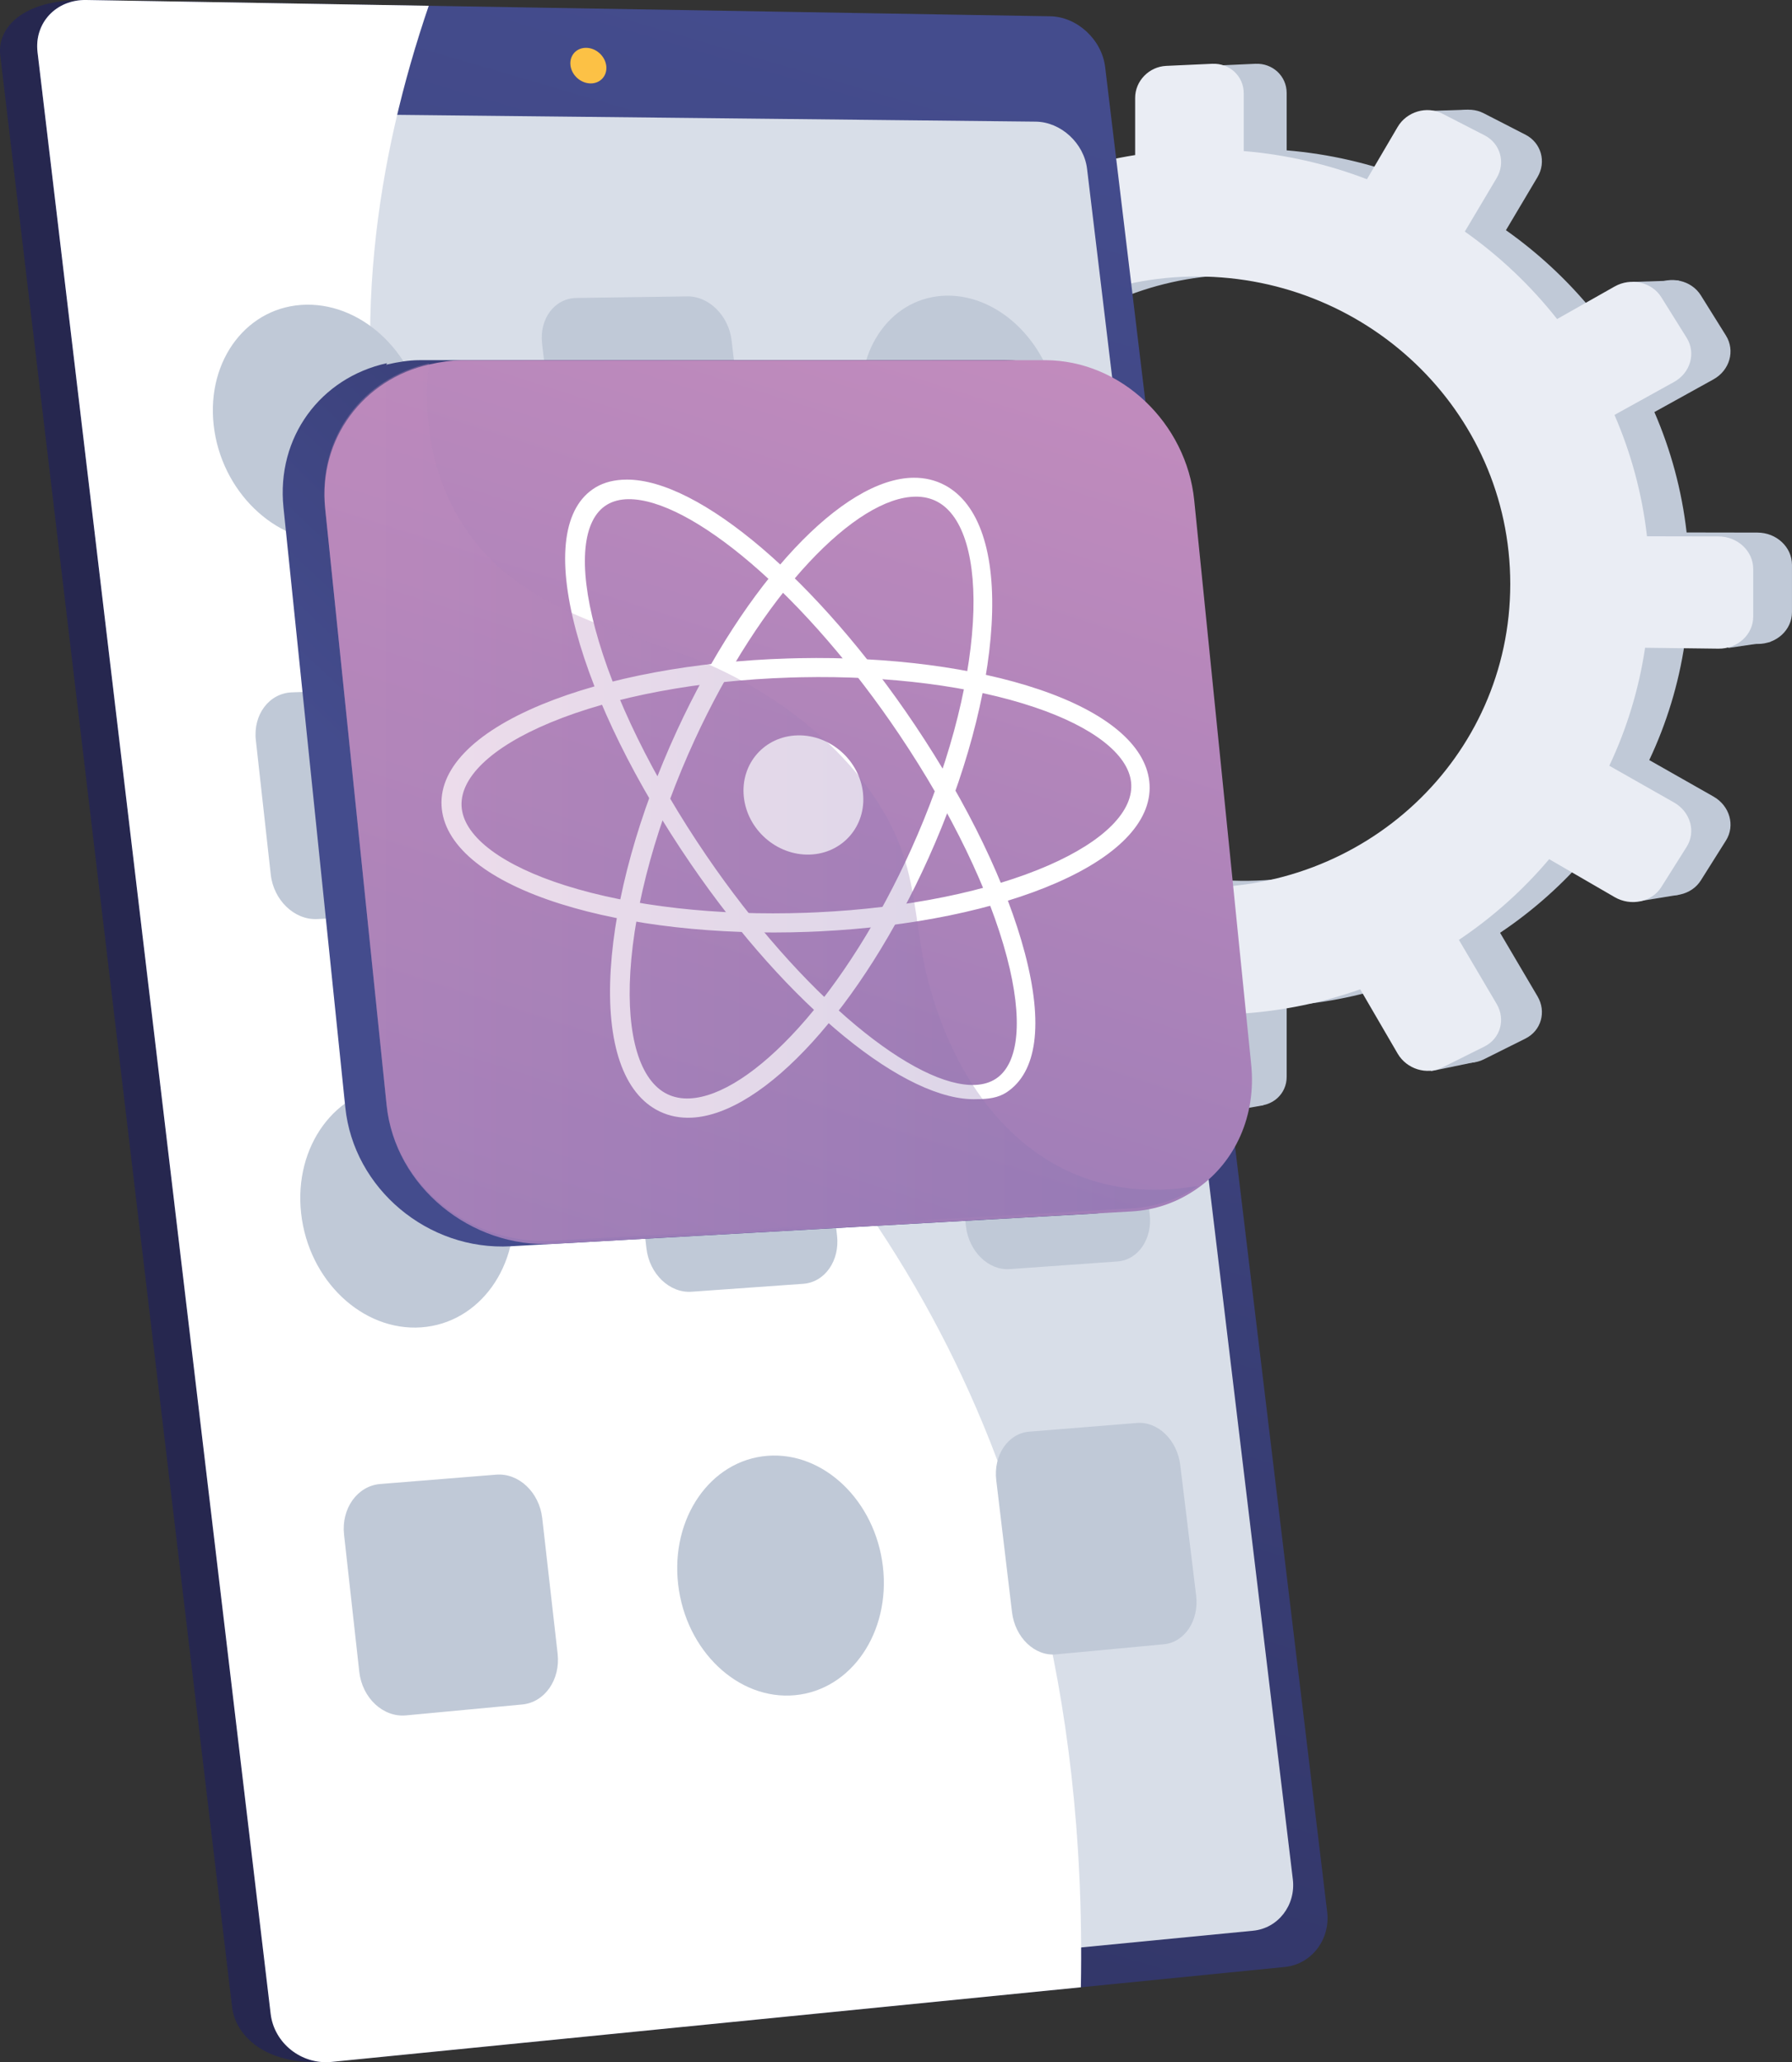 <?xml version="1.0" encoding="UTF-8"?>
<svg xmlns="http://www.w3.org/2000/svg" xmlns:xlink="http://www.w3.org/1999/xlink" viewBox="0 0 2127.25 2447.41">
  <rect x="0" y="0" width="2127.25" height="2447.41" fill="#333333" stroke="none"/>
  <defs>
    <style>
      .cls-1 {
        fill: url(#linear-gradient-2);
      }

      .cls-2 {
        fill: #fff;
      }

      .cls-3 {
        fill: #c0c9d7;
      }

      .cls-4 {
        isolation: isolate;
      }

      .cls-5 {
        mix-blend-mode: soft-light;
      }

      .cls-6 {
        fill: #d8dee8;
      }

      .cls-7 {
        fill: url(#linear-gradient-5);
      }

      .cls-8 {
        fill: url(#linear-gradient-6);
        mix-blend-mode: multiply;
        opacity: .3;
      }

      .cls-9 {
        fill: #eaedf4;
      }

      .cls-10 {
        fill: url(#linear-gradient-3);
      }

      .cls-11 {
        fill: url(#linear-gradient);
      }

      .cls-12 {
        fill: url(#linear-gradient-4);
      }
    </style>
    <linearGradient id="linear-gradient" x1="436.38" y1="1167.3" x2="6.18" y2="1214.24" gradientTransform="translate(312.71)" gradientUnits="userSpaceOnUse">
      <stop offset="0" stop-color="#444c8d"/>
      <stop offset="1" stop-color="#26274f"/>
    </linearGradient>
    <linearGradient id="linear-gradient-2" x1="815.44" y1="82.88" x2="-248.34" y2="3704.42" xlink:href="#linear-gradient"/>
    <linearGradient id="linear-gradient-3" x1="416.82" y1="-6.32" x2="-833.41" y2="3379.71" gradientTransform="translate(312.71)" gradientUnits="userSpaceOnUse">
      <stop offset="0" stop-color="#fcc345"/>
      <stop offset="1" stop-color="#ee7058"/>
    </linearGradient>
    <linearGradient id="linear-gradient-4" x1="680.29" y1="1155.48" x2="1650.57" y2="127.35" gradientTransform="matrix(1, 0, 0, 1, 0, 0)" xlink:href="#linear-gradient"/>
    <linearGradient id="linear-gradient-5" x1="1209.15" y1="75.36" x2="494.87" y2="2320.24" gradientUnits="userSpaceOnUse">
      <stop offset="0" stop-color="#cc90bf"/>
      <stop offset="1" stop-color="#7c6fb1"/>
    </linearGradient>
    <linearGradient id="linear-gradient-6" x1="384.97" y1="952.03" x2="1421.66" y2="952.03" xlink:href="#linear-gradient-5"/>
  </defs>
  <g class="cls-4">
    <g id="katman_2" data-name="katman 2">
      <g id="katman_1" data-name="katman 1">
        <g>
          <g>
            <path class="cls-3" d="M866.7,664.32v50.42c0,18.96,14.88,34.51,33.29,34.74l71.43,.89c6.12,45.07,18.25,88.35,35.57,129l-63.98,36.2c-16.07,9.09-21.57,30.04-12.3,46.83l24.71,44.79c9.32,16.89,30.02,23.34,46.26,14.36l66.16-36.61c26.89,35.96,58.51,68.47,94.01,96.57l-39.67,67.58c-9.59,16.33-3.9,38.08,12.73,48.63l44.46,28.21c16.81,10.67,38.37,6.04,48.14-10.38l40.87-68.74c40.94,18.82,84.92,32.65,131.16,40.55v83.43c0,19.87,16.35,36.95,36.57,38.16l54.13,3.24c20.49,1.22,37.14-14.06,37.14-34.15v-84.35c47.64-3.36,93.67-13.1,137.17-28.44l44.05,75.66c10.62,18.24,34.2,25.59,52.71,16.36l49.5-24.69c18.72-9.34,25.15-31.84,14.32-50.2l-44.41-75.34c39.72-26.62,75.52-58.61,106.3-95.01l77.03,44.67c19.2,11.13,43.84,5.85,55-11.86l29.77-47.26c11.23-17.83,4.56-41.27-14.86-52.29l-76.16-43.23c20.45-43.29,34.84-89.92,42.12-138.9l86.29,1.07c22.62,.28,41.02-16.6,41.02-37.72v-56.15c0-21.11-18.4-38.26-41.02-38.3l-84.06-.14c-5.71-50.15-18.84-98.12-38.27-142.87l70.07-38.78c19.42-10.75,26.09-34.09,14.86-52.08l-29.77-47.68c-11.16-17.87-35.8-23.5-55-12.64l-67.72,38.31c-31.03-39.32-67.66-74.01-108.64-102.98l37.44-62.98c10.83-18.21,4.4-40.81-14.32-50.41l-49.5-25.39c-18.51-9.49-42.09-2.48-52.71,15.61l-36.13,61.56c-45.81-17.58-94.53-28.94-145.08-33.15V110.38c0-20.09-16.66-35.61-37.14-34.68l-54.13,2.47c-20.23,.92-36.57,17.78-36.57,37.65v67.35c-49.03,7.75-95.52,22.21-138.54,42.25l-33.48-56.8c-9.76-16.56-31.33-21.49-48.14-11.06l-44.46,27.59c-16.63,10.32-22.32,31.99-12.73,48.45l33.41,57.38c-36.54,29.38-68.8,63.53-95.83,101.41l-58.08-32.96c-16.24-9.22-36.94-3.06-46.26,13.7l-24.71,44.44c-9.26,16.66-3.77,37.68,12.3,47.01l58.81,34.11c-16.44,41.44-27.48,85.54-32.27,131.49l-69.56-.12c-18.41-.03-33.29,15.31-33.29,34.27Zm241.3,19.08c0-192.49,156.29-352.34,355.12-357.18,205.82-5.01,378.06,156.93,378.06,361.87s-172.24,364.67-378.06,357.03c-198.83-7.38-355.12-169.23-355.12-361.72Z"/>
            <polygon class="cls-3" points="1693.43 131.82 1742.97 130.11 1760.06 174.53 1693.43 131.82"/>
            <polygon class="cls-3" points="1202.19 152.32 1145.06 152.89 1145.06 195.03 1202.19 152.32"/>
            <polygon class="cls-3" points="984.48 355.59 927.53 357.89 941.77 389.77 984.48 355.59"/>
            <polygon class="cls-3" points="895.08 630.65 837.56 635.2 856.35 663.11 895.08 630.65"/>
            <polygon class="cls-3" points="990.74 1025.27 934.94 1033.24 928.1 987.69 990.74 1025.27"/>
            <polygon class="cls-3" points="1204.28 1230.84 1154.17 1239.95 1150.19 1202.93 1204.28 1230.84"/>
            <polygon class="cls-3" points="1454.84 1319.67 1499.82 1311.7 1461.1 1254.18 1454.84 1319.67"/>
            <polygon class="cls-3" points="1698.56 1271.27 1750.95 1260.45 1710.52 1211.48 1698.56 1271.27"/>
            <polygon class="cls-3" points="1992.96 332.83 1938.29 334.54 1959.93 374.4 1992.96 332.83"/>
            <polygon class="cls-3" points="2101.72 761.62 2051.61 769.02 2055.6 728.02 2101.72 761.62"/>
            <polygon class="cls-3" points="1994.1 1061.71 1945.12 1069.69 1941.14 1037.23 1994.1 1061.71"/>
          </g>
          <path class="cls-9" d="M810.23,669.12v50.83c0,19.11,15.01,34.8,33.57,35.03l72.02,.9c6.17,45.44,18.4,89.07,35.87,130.05l-64.51,36.49c-16.21,9.17-21.75,30.28-12.41,47.21l24.92,45.16c9.4,17.03,30.27,23.53,46.65,14.47l66.71-36.91c27.12,36.25,58.99,69.02,94.79,97.35l-40,68.13c-9.66,16.46-3.93,38.39,12.84,49.03l44.83,28.44c16.95,10.75,38.69,6.09,48.54-10.47l41.2-69.3c41.28,18.97,85.62,32.92,132.25,40.89v84.11c0,20.03,16.48,37.26,36.87,38.47l54.58,3.26c20.66,1.23,37.45-14.18,37.45-34.43v-85.03c48.04-3.39,94.45-13.2,138.3-28.67l44.41,76.28c10.71,18.39,34.49,25.8,53.15,16.49l49.91-24.89c18.88-9.41,25.36-32.1,14.44-50.61l-44.78-75.95c40.05-26.84,76.15-59.09,107.18-95.79l77.67,45.04c19.36,11.23,44.2,5.9,55.45-11.96l30.02-47.65c11.33-17.98,4.6-41.61-14.98-52.72l-76.79-43.58c20.62-43.64,35.12-90.65,42.47-140.03l87,1.08c22.81,.28,41.36-16.74,41.36-38.02v-56.6c0-21.28-18.55-38.57-41.36-38.61l-84.75-.15c-5.76-50.56-18.99-98.92-38.58-144.03l70.66-39.09c19.58-10.83,26.31-34.37,14.98-52.51l-30.02-48.07c-11.25-18.02-36.09-23.69-55.45-12.74l-68.28,38.63c-31.29-39.65-68.22-74.61-109.54-103.82l37.75-63.49c10.92-18.36,4.44-41.14-14.44-50.82l-49.91-25.6c-18.66-9.57-42.44-2.5-53.15,15.74l-36.43,62.06c-46.19-17.72-95.31-29.18-146.28-33.42V110.66c0-20.25-16.8-35.9-37.45-34.96l-54.58,2.49c-20.39,.93-36.87,17.92-36.87,37.95v67.9c-49.44,7.82-96.31,22.39-139.69,42.59l-33.76-57.26c-9.84-16.7-31.59-21.67-48.54-11.15l-44.83,27.81c-16.77,10.4-22.5,32.25-12.84,48.85l33.68,57.85c-36.84,29.61-69.37,64.05-96.63,102.23l-58.56-33.23c-16.38-9.29-37.25-3.09-46.65,13.81l-24.92,44.81c-9.34,16.8-3.8,37.99,12.41,47.39l59.3,34.38c-16.57,41.77-27.71,86.24-32.54,132.56l-70.13-.12c-18.57-.03-33.57,15.44-33.57,34.55Zm243.31,19.24c0-194.06,157.59-355.21,358.06-360.09,207.53-5.05,381.2,158.21,381.2,364.81s-173.67,367.64-381.2,359.94c-200.48-7.44-358.06-170.6-358.06-364.67Z"/>
        </g>
        <g>
          <g>
            <path class="cls-11" d="M1262.79,83.42l262.09,2178.44c3.93,32.66-18.58,61.94-50.12,65.07l-1091.64,119.85c-66.87,4.16-103.49-30.01-107.61-64.74L.34,65.99C-3.76,31.45,29.05,.17,96.2,.17L1197.77,23.37c31.89,.53,61.1,27.55,65.01,60.04Z"/>
            <path class="cls-1" d="M1311.92,79.67l263.53,2189.33c3.95,32.83-18.64,62.26-50.29,65.41l-1131.72,112.68c-35.48,3.53-68-22.14-72.15-57.05L44.58,62.03C40.45,27.31,66.51-.59,102.38,.01L1246.65,19.32c32.01,.54,61.34,27.7,65.27,60.35Z"/>
            <path class="cls-6" d="M1290.44,200.43l244.26,2029.95c3.69,30.67-17.46,58.11-47.09,60.99l-1064.34,103.46c-32.98,3.21-63.21-20.75-67.07-53.25L100.47,191.04c-3.84-32.33,20.35-58.48,53.67-58.13l1075.27,11.45c29.93,.32,57.36,25.55,61.04,56.07Z"/>
            <path class="cls-10" d="M719.68,78.16c1.4,11.65-6.97,20.98-18.69,20.84-11.74-.15-22.4-9.74-23.79-21.41-1.4-11.68,7-21.01,18.74-20.83,11.73,.17,22.35,9.76,23.75,21.41Z"/>
            <g class="cls-5">
              <path class="cls-2" d="M1106.43,1563.05c-217.89-402.86-543.4-523.44-641.4-938.63-52.97-224.43-16.88-439.23,43.91-617.55L102.38,0c-35.87-.6-61.93,27.3-57.8,62.02L321.29,2390.04c4.15,34.91,36.67,60.58,72.15,57.05l889.64-88.57c6.58-360.97-79.52-615.88-176.65-795.45Z"/>
            </g>
          </g>
          <g>
            <path class="cls-3" d="M504.04,499.26c8.77,77.17-39.68,141.35-108.65,143.25-69.42,1.9-133.07-59.95-141.74-138.05-8.65-77.96,40.87-141.87,110.19-142.85,68.86-.97,131.45,60.61,140.21,137.65Z"/>
            <path class="cls-3" d="M1255.88,483.65c9.07,74.39-35.23,136.21-99.32,137.97-64.5,1.77-124.38-57.88-133.37-133.14-8.97-75.13,36.29-136.69,100.7-137.59,64.01-.9,122.93,58.49,131.99,132.77Z"/>
            <path class="cls-3" d="M816.05,351.77l-131.7,1.84c-25.93,.36-44.24,24.58-40.84,54.1l17.86,154.88c3.42,29.65,27.29,53.13,53.26,52.44l131.88-3.5c25.58-.68,43.46-25.01,40.01-54.34l-18.05-153.21c-3.44-29.21-26.89-52.58-52.43-52.23Z"/>
            <path class="cls-3" d="M940.03,942.71c9.02,76.51-37.35,141.28-103.97,144.58-67.05,3.32-128.98-56.82-137.9-134.24-8.91-77.29,38.48-141.81,105.44-144.22,66.53-2.4,127.43,57.5,136.44,133.88Z"/>
            <path class="cls-3" d="M1309.92,926.89c9.16,75.12-35.18,138.67-99.41,141.85-64.64,3.2-124.72-55.88-133.79-131.88-9.06-75.87,36.24-139.18,100.8-141.5,64.15-2.31,123.26,56.53,132.4,131.53Z"/>
            <path class="cls-3" d="M483.52,816.79l-137.01,4.91c-26.98,.97-46.17,26.37-42.8,56.76l17.7,159.41c3.39,30.51,28.1,54.2,55.12,52.88l137.21-6.67c26.6-1.29,45.34-26.82,41.92-56.99l-17.91-157.64c-3.41-30.05-27.67-53.63-54.23-52.67Z"/>
            <path class="cls-3" d="M609.14,1423.62c8.95,78.74-39.64,146.69-108.96,151.68-69.78,5.02-133.88-55.59-142.72-135.3-8.83-79.57,40.85-147.28,110.52-151.33,69.22-4.03,132.23,56.34,141.16,134.95Z"/>
            <path class="cls-3" d="M922.43,1258.66l-132.33,7.69c-26.06,1.51-44.42,27.15-40.94,57.27l18.22,158.01c3.49,30.24,27.52,53.27,53.62,51.41l132.51-9.42c25.7-1.83,43.62-27.56,40.1-57.47l-18.41-156.26c-3.51-29.79-27.11-52.72-52.77-51.23Z"/>
            <path class="cls-3" d="M1294.85,1237.03l-127.57,7.41c-25.12,1.46-42.66,26.59-39.13,56.16l18.53,155.08c3.55,29.68,26.86,52.31,52.01,50.52l127.73-9.08c24.77-1.76,41.91-27,38.33-56.36l-18.69-153.39c-3.56-29.24-26.47-51.77-51.21-50.34Z"/>
            <path class="cls-3" d="M1048.05,1859c9.2,78.04-37.27,146.51-104.21,152.86-67.38,6.39-129.71-52.54-138.82-131.52-9.09-78.85,38.42-147.11,105.7-152.55,66.84-5.4,128.14,53.31,137.33,131.21Z"/>
            <path class="cls-3" d="M589.07,1750.12l-137.72,11.11c-27.12,2.19-46.37,29.09-42.93,60.11l18.07,162.7c3.46,31.14,28.34,54.34,55.5,51.79l137.92-12.94c26.74-2.51,45.53-29.51,42.03-60.3l-18.27-160.85c-3.48-30.66-27.9-53.76-54.6-51.61Z"/>
            <path class="cls-3" d="M1349.67,1688.78l-127.85,10.31c-25.17,2.03-42.74,27.87-39.17,57.73l18.71,156.61c3.58,29.98,26.97,52.37,52.17,50l128.01-12.01c24.83-2.33,41.98-28.26,38.37-57.91l-18.87-154.9c-3.6-29.53-26.57-51.84-51.37-49.84Z"/>
          </g>
        </g>
        <g>
          <path class="cls-12" d="M1193.18,427.45H498.31c-13.32,0-26.15,2.28-38.36,5.01-.38,.08-.74,.62-1.11,.7,.11-.76,.23-1.32,.34-2.12-78.56,17.37-131.29,87.6-122.66,171.32l.22,2.14,72.96,707.71,.21,2.09c9.95,96.54,98.25,170.28,196.28,164.79l689.57-38.6c30.33-1.7,57.78-11.65,80.5-27.62,44.79-31.39,71.27-86.08,65.13-146.73l-67.87-672.01c-9.26-91.56-89.63-166.68-180.35-166.68Z"/>
          <g>
            <path class="cls-7" d="M1417.64,593.73l67.65,669.94c6.11,60.5-19,115.2-63.56,146.51-22.6,15.92-48.68,25.89-78.85,27.58l-685.91,38.45c-97.5,5.46-188.05-67.92-197.97-164.2l-72.92-707.91c-8.6-83.5,45.76-154.31,123.9-171.65,12.14-2.72,26.25-4.99,39.5-4.99h691.17c90.24,0,167.77,74.94,177,166.27Z"/>
            <g>
              <path class="cls-2" d="M821.16,1326.44c-13.79,.67-26.67-1.84-38.28-7.45-42.68-20.63-63.29-80.52-57.88-168.47,5.17-84.05,33.14-184.8,78.57-283.36,81.46-176.72,196.99-299.55,281-300.18,13.34-.1,25.78,2.86,36.96,8.81,40.88,21.72,60.57,80.6,55.57,165.96-4.79,81.75-31.37,179.96-75.02,276.86-79.51,176.49-195.02,303.68-280.91,307.83Zm265.69-737c-34.94,.31-79.97,28.08-126.9,78.42-49.06,52.63-97.11,127.2-135.23,210.03-44.25,96.15-71.46,194.08-76.45,275.4-4.69,76.48,11.35,129.47,43.92,145.25,7.9,3.83,16.86,5.53,26.63,5.07,35.93-1.69,81.84-31.54,129.18-83.81,48.94-54.04,96.33-129.23,133.52-211.64,42.73-94.7,68.73-190.35,73.39-269.64,4.37-74.41-11.03-126.55-42.32-143.13-7.62-4.04-16.28-6.05-25.74-5.96Z"/>
              <path class="cls-2" d="M959.24,1105.92c-108.41,3.99-212.9-7.71-293.74-33.15-85.5-26.9-135.78-66.85-141-112.32-5.32-46.38,36.95-90.6,118.46-124.28,77.3-31.93,181.41-51.3,292.62-54.71,4.38-.14,8.79-.24,13.14-.33,107.15-2.05,208.1,11.19,284.74,37.09,79.67,26.93,125.95,65.59,130.84,109.04,4.99,44.31-33.63,86.88-109.22,120.1-72.93,32.05-173.14,52.7-282.72,58-4.37,.21-8.77,.4-13.12,.56Zm-8.21-302.15c-4.27,.09-8.58,.2-12.88,.34-108.55,3.46-209.82,22.36-284.64,53.37-70.86,29.37-109.42,66.63-105.36,102.03,3.97,34.61,49.02,67.98,123.17,91.4,78.21,24.7,179.8,36.13,285.61,32.37,4.27-.15,8.58-.33,12.87-.53,107.02-5.04,204.62-24.96,275.35-55.94,65.93-28.88,101.33-64.79,97.51-98.69-3.73-33.16-45.37-65.48-114.63-88.8-74.22-24.99-172.43-37.68-276.99-35.55Z"/>
              <path class="cls-2" d="M1159.68,1304.46h0c-83.53,3.44-223-108.61-339.91-279.57-65.27-95.45-113.56-192.71-135.89-276.09-23.38-87.31-15.08-147.44,23.2-170.39,10.41-6.25,22.76-9.11,36.62-9.21,86.37-.65,227.31,119.85,342.28,291.12,63.07,93.95,109.39,190.16,130.69,271.08,22.22,84.44,14.35,141.22-21.85,165.02-9.9,6.51-21.86,8.04-35.13,8.04Zm-413.62-712.04c-9.82,.09-18.4,2.29-25.48,6.55-29.2,17.56-34.32,71.25-14.01,147.18,21.59,80.69,68.66,176.59,132.26,269.71,54.75,80.17,117.66,151.5,177.08,201.01,56.81,47.33,107.16,72.35,141.92,70.71,0,0,0,0,0,0,9.41-.44,17.6-2.89,24.35-7.32,27.72-18.19,32.48-70.75,13.08-144.37-20.68-78.49-65.9-172.09-127.61-263.89-53.73-79.94-116.18-152.15-175.9-203.26-57.79-49.45-109.59-76.63-145.7-76.32Z"/>
              <path class="cls-2" d="M1024.47,941.51c3.96,38.91-24.3,71.46-63.27,72.7-39.14,1.24-74.24-29.53-78.24-68.74-4.01-39.22,24.63-71.79,63.82-72.73,39.02-.94,73.74,29.86,77.7,68.78Z"/>
            </g>
            <path class="cls-8" d="M1421.66,1407.56c-22.6,15.92-50.03,24.99-80.2,26.68l-685.99,38.26c-97.51,5.44-186.76-66.2-196.68-162.48l-72.92-707.95c-8.6-83.5,45.2-153.46,123.35-170.79-1.03,7.14-1.3,12.48-1.5,15.23-4.04,56.46,6.07,116.09,36.76,168.06,59.84,101.39,168.38,126.32,268.33,162.64,106.86,38.79,220.99,125.75,258.63,234.88,16.41,47.58,16.98,98.12,28.92,146.43,35.79,145.06,134.7,263.79,289.89,252.82,10.2-.74,20.72-2.26,31.41-3.77Z"/>
          </g>
        </g>
      </g>
    </g>
  </g>
</svg>